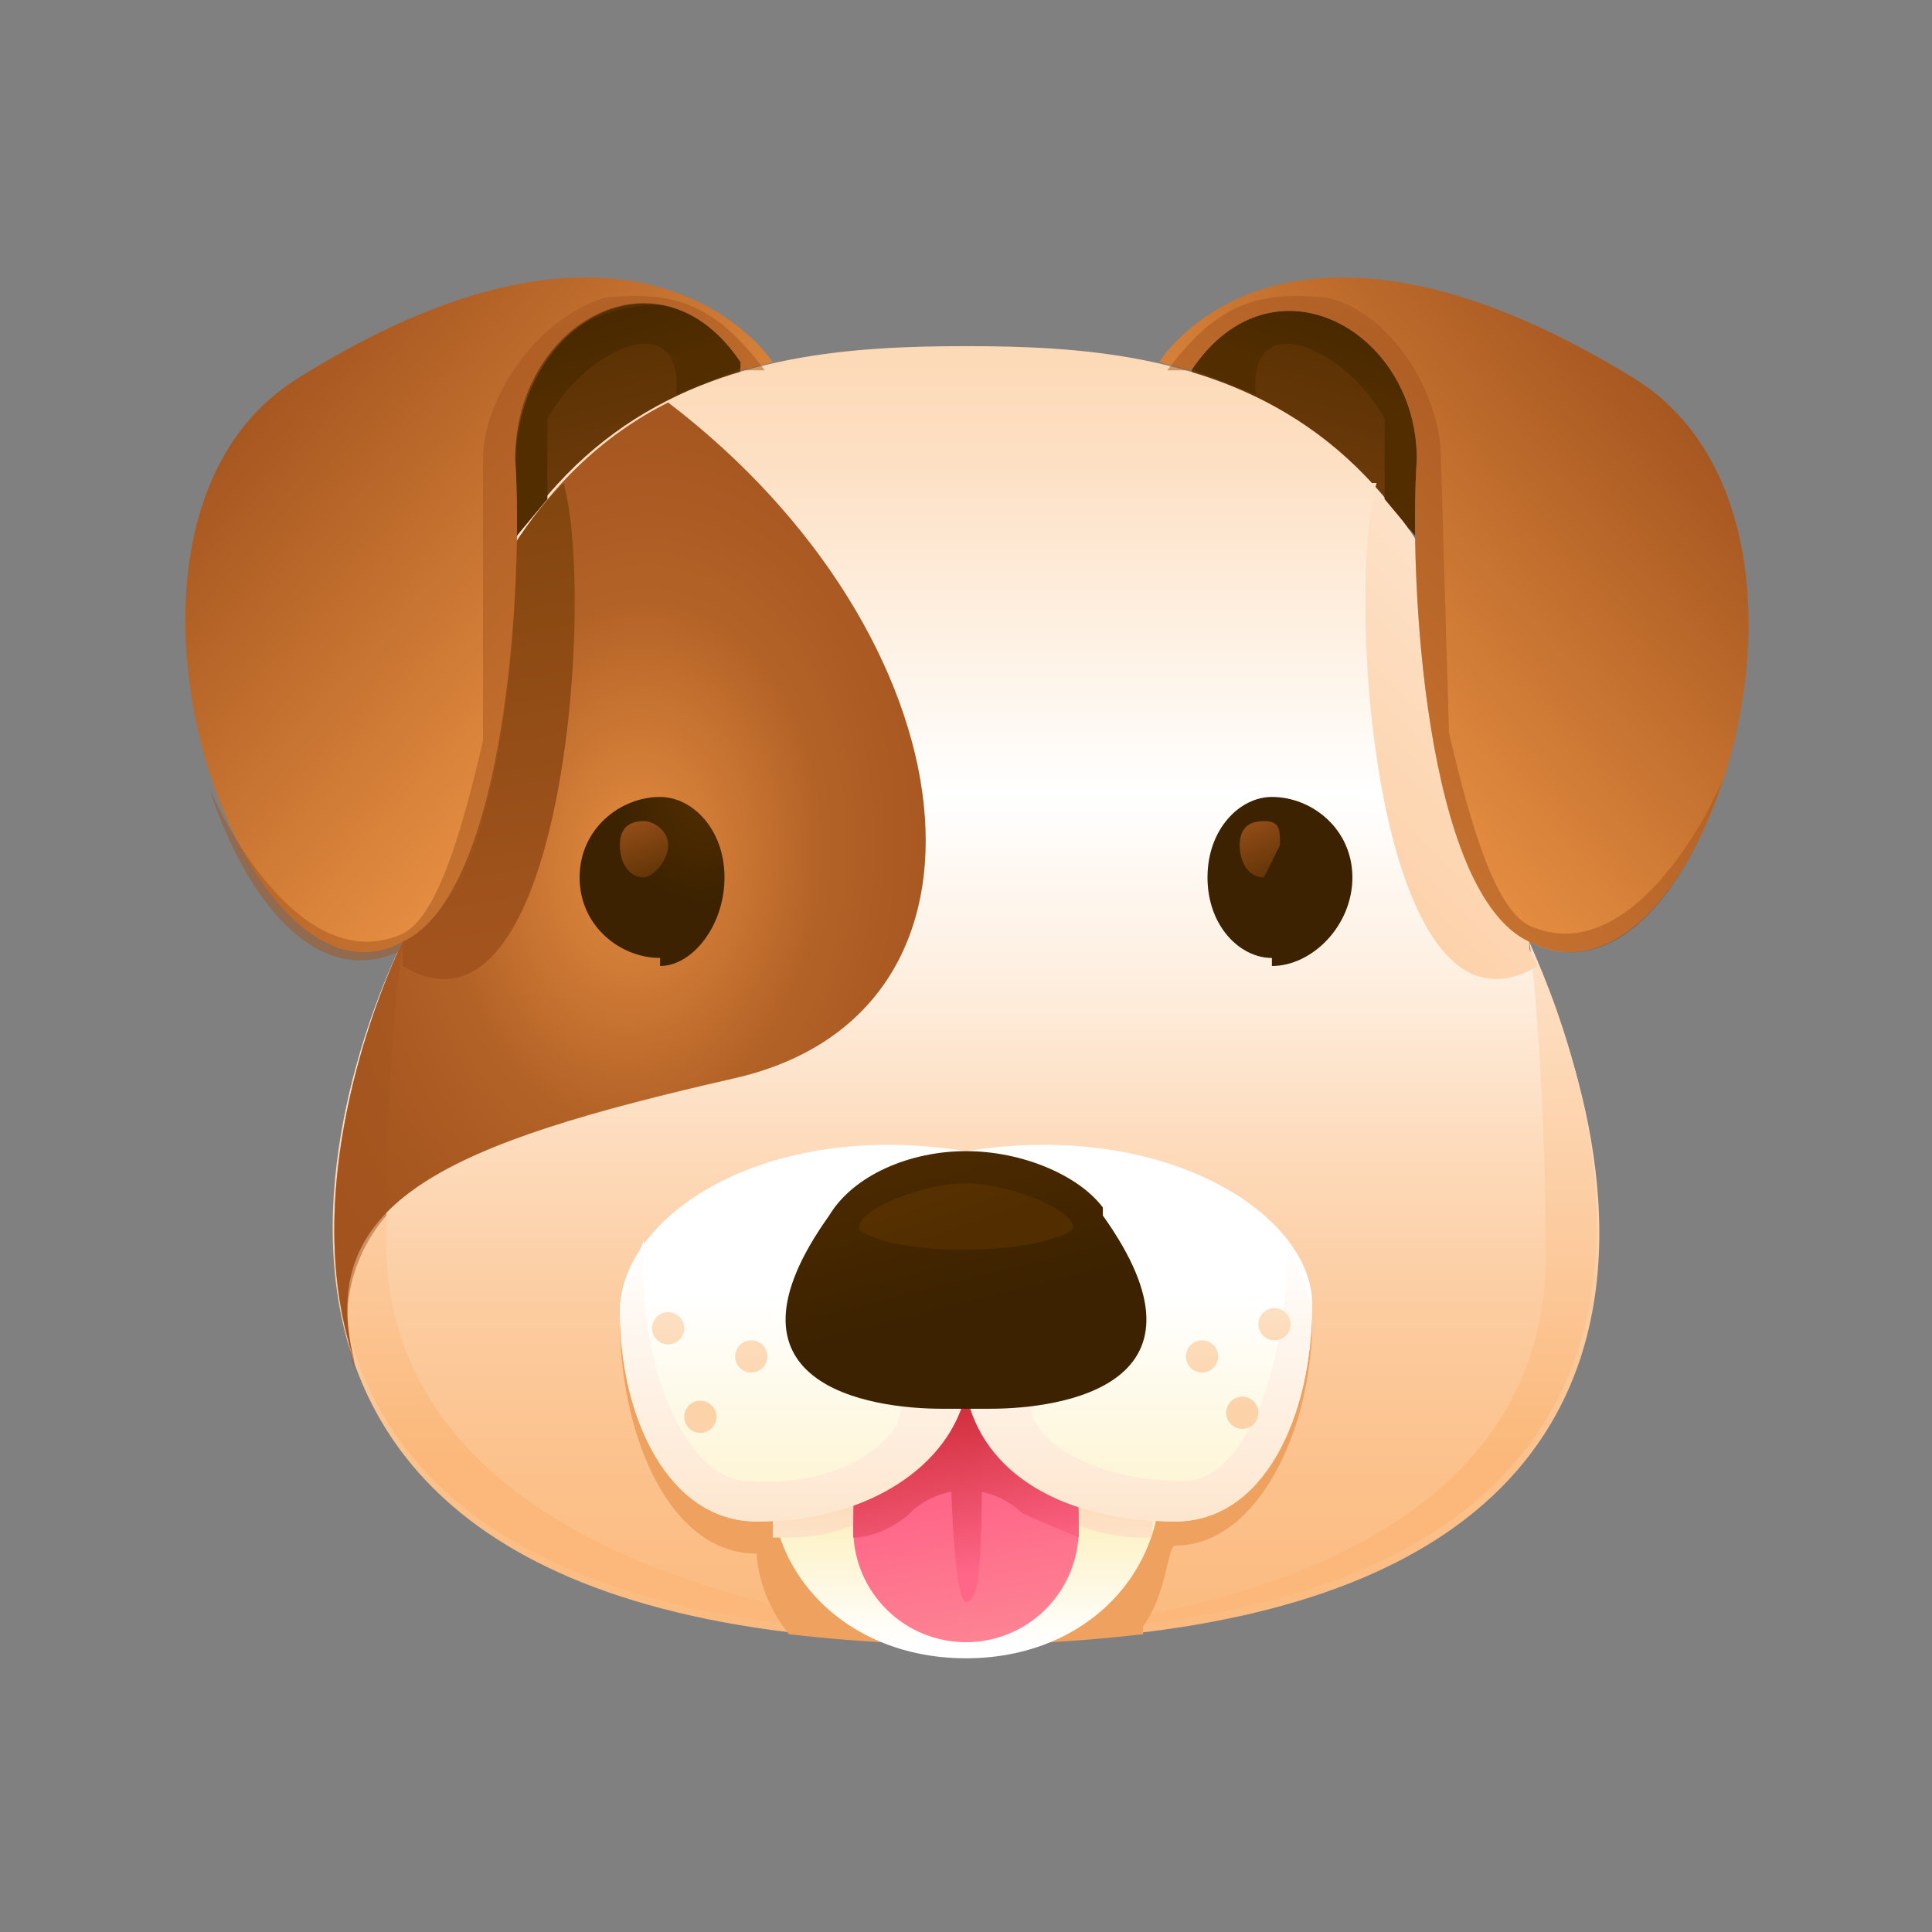 <svg xmlns="http://www.w3.org/2000/svg" fill="none" viewBox="0 0 24 24">
  <rect x="0" y="0" width="24" height="24" fill="#808080" stroke="none"/>
  <path fill="url(#a)" d="M5 11.7c1.3-.6 1.7-4.6 1.4-6a1.5 1.5 0 0 1 2.8-1.1L5 11.7Z"/>
  <path fill="url(#b)" d="M19 11.7c-1.3-.6-1.7-4.6-1.4-6a1.5 1.5 0 0 0-2.8-1.1l4.2 7.1Z"/>
  <path fill="url(#c)" d="M12 20.4c11.5 0 7-8.6 7-8.6-.5-7.1-4.2-7.5-7-7.5s-6.5.4-7 7.4c0 0-4.5 8.7 7 8.7Z"/>
  <path fill="url(#d)" d="M19 11.7s.2 1.5.2 3.9c0 4.7-7.2 4.7-7.2 4.7 11.4 0 7-8.5 7-8.6Z"/>
  <path fill="url(#e)" d="M5 11.7s-.2 1.5-.2 3.9C5 20 12 20.3 12 20.3c-11.4 0-7-8.5-7-8.6Z"/>
  <path fill="#EFA25F" d="M14.2 20.2c.3-.4.3-1 .4-1 1 0 1.7-1.4 1.7-2.8 0-1.2-1.8-2.5-4.3-2-2.5-.5-4.3.8-4.3 2 0 1.4.6 2.9 1.7 2.9 0 0 0 .5.4 1a18.8 18.8 0 0 0 4.4 0Z"/>
  <path fill="url(#f)" d="M5 11.7s-1.4 2.8-.6 5.2c-.5-2 1.2-2.7 4.7-3.5 3.6-.8 3-5.5-.8-8.4-1.6.8-3 2.7-3.3 6.7Z"/>
  <path fill="url(#g)" d="M14.3 17.7 12 16.3l-2.3 1.4c-.5 1.5.6 2.9 2.3 2.9 1.7 0 2.8-1.4 2.3-3Z"/>
  <path fill="url(#h)" d="M9.8 18.1h-.2v1h.2c.8 0 1.4-.4 1.8-1 .2-.4.6-.4.8 0 .4.6 1 1 1.8 1h.1l.1-1h-.2c-1.3 0-2.2-.8-2.2-1.8 0 1-1 1.8-2.2 1.8Z"/>
  <path fill="url(#i)" d="M13.4 19a1.4 1.4 0 1 1-2.8 0c0-2.3.6-3.2 1.4-3.2.8 0 1.4 1 1.4 3.2Z"/>
  <path fill="url(#j)" d="M13.4 19c0-2.3-.6-3.2-1.4-3.2-.8 0-1.4 1-1.4 3.2v.1c.3 0 .6-.2.7-.3a1 1 0 0 1 1.4 0l.7.3V19Z"/>
  <path fill="url(#k)" d="M11.8 17.4c0-.6 0-1 .2-1 .1 0 .2.4.2 1 0 1.8 0 2.5-.2 2.5-.1 0-.2-.8-.2-2.5Z"/>
  <path fill="url(#l)" d="M12 14.3c-2.5-.4-4.3.8-4.3 2 0 1.3.6 2.6 1.7 2.6C11 18.9 12 18 12 17c0 1 1 1.9 2.6 1.9 1.1 0 1.7-1.3 1.7-2.7 0-1.1-1.8-2.3-4.3-1.9Z"/>
  <path fill="url(#m)" d="M9.4 18.9c1.4 0 2.4-.7 2.6-1.6.2 1 1.2 1.6 2.6 1.6 1.1 0 1.7-1.3 1.7-2.7l-.3-.8c0 1.5-.5 3-1.3 3-1.3 0-2.2-.7-1.8-1.2.5-.4 1.3-1.1.9-1.8l-1 1c0-.7-2.6-1-2.6-1-.4.7.4 1.4.9 1.8.4.5-.5 1.3-1.8 1.2-.8 0-1.4-1.5-1.3-3l-.3.8c0 1.4.6 2.7 1.7 2.7Z"/>
  <path fill="url(#n)" d="M15.8 12c.5 0 1-.5 1-1.1 0-.6-.5-1-1-1-.4 0-.8.4-.8 1s.4 1 .8 1Z"/>
  <path fill="url(#o)" d="M14.8 17a.2.2 0 1 0 0-.3.2.2 0 0 0 0 .3Z"/>
  <path fill="url(#p)" d="M15.3 17.7a.2.2 0 1 0 0-.3.2.2 0 0 0 0 .3Z"/>
  <path fill="url(#q)" d="M15.7 16.6a.2.2 0 1 0 0-.3.2.2 0 0 0 0 .3Z"/>
  <path fill="url(#r)" d="M8.2 12c.4 0 .8-.5.8-1.1 0-.6-.4-1-.8-1-.5 0-1 .4-1 1s.5 1 1 1Z"/>
  <path fill="url(#s)" d="m15.7 10.9.2-.4c0-.2 0-.3-.2-.3s-.3.1-.3.3c0 .2.1.4.3.4Z"/>
  <path fill="url(#t)" d="M8 10.9c.1 0 .3-.2.3-.4s-.2-.3-.3-.3c-.2 0-.3.1-.3.3 0 .2.1.4.3.4Z"/>
  <path fill="url(#u)" d="M9.2 17a.2.2 0 1 0 0-.3.2.2 0 0 0 0 .3Z"/>
  <path fill="url(#v)" d="M8.7 17.8a.2.2 0 1 0 0-.4.2.2 0 0 0 0 .4Z"/>
  <path fill="url(#w)" d="M8.3 16.7a.2.2 0 1 0 0-.4.2.2 0 0 0 0 .4Z"/>
  <path fill="url(#x)" d="M13.7 15c-.3-.4-1-.7-1.7-.7s-1.4.3-1.7.8c-1.5 2.1.5 2.4 1.4 2.4h.6c.9 0 2.9-.3 1.4-2.4Z"/>
  <path fill="url(#y)" d="M10.7 15.3c.5.3 2 .3 2.6 0 .2-.2-.7-.6-1.3-.6-.6 0-1.5.4-1.3.6Z"/>
  <path fill="url(#z)" d="M7 6c-1 1-1.8 2.9-2 5.7v.3c2 1.2 2.4-4.6 2-6Z"/>
  <path fill="url(#A)" d="m6.3 6.8.5-.6v-1c.5-.9 1.7-1.4 1.6-.3l1-.4c-1-1.6-3.5-.2-3.2 1.3l.1 1Z"/>
  <path fill="url(#B)" d="m9.2 4.6.4-.1S8 2 3.7 4.7C.8 6.5 3 12.8 5 11.7c1.3-.6 1.5-4.5 1.4-6C6.4 4 8.2 3 9.2 4.5Z"/>
  <path fill="url(#C)" d="M9.2 4.6h.3c-.6-.8-1.1-1-2-.9C6.6 4 6 5 6 5.7v3.5c-.3 1.3-.6 2.2-1 2.4-.9.4-1.7-.5-2.2-1.4l-.2-.4c.5 1.5 1.4 2.5 2.4 2 1.3-.6 1.5-4.5 1.4-6C6.4 4 8.2 3 9.2 4.5Z" opacity=".5"/>
  <path fill="url(#D)" d="M17 6c1 1 1.8 2.9 2 5.8l.1.2c-2 1.2-2.4-4.6-2-6Z"/>
  <path fill="url(#E)" d="m17.7 6.8-.5-.6v-1c-.5-.9-1.7-1.4-1.6-.3l-1-.4c1-1.6 3.5-.2 3.2 1.3l-.1 1Z"/>
  <path fill="url(#F)" d="m14.8 4.6-.4-.1s1.5-2.5 5.9.2c2.9 1.8.8 8.1-1.3 7-1.3-.6-1.5-4.5-1.4-6 0-1.6-1.8-2.6-2.8-1.1Z"/>
  <path fill="url(#G)" d="M14.8 4.6h-.3c.6-.8 1.1-1 2-.9.8.2 1.4 1.2 1.4 2l.1 3.4c.3 1.3.6 2.2 1 2.4.9.4 1.7-.5 2.2-1.4l.2-.4c-.5 1.5-1.4 2.5-2.4 2-1.3-.6-1.5-4.5-1.4-6 0-1.6-1.8-2.6-2.8-1.1Z" opacity=".5"/>
  <path fill="url(#H)" d="M4.4 17a2 2 0 0 1 .4-1.9c0-2 .2-3.3.2-3.4 0 0-1.4 2.8-.6 5.2Z" opacity=".5"/>
  <defs>
    <linearGradient id="a" x1="6" x2="7.9" y1="3.7" y2="11.2" gradientUnits="userSpaceOnUse">
      <stop stop-color="#512D00"/>
      <stop offset="1" stop-color="#A3541E"/>
    </linearGradient>
    <linearGradient id="b" x1="18" x2="16.1" y1="3.7" y2="11.2" gradientUnits="userSpaceOnUse">
      <stop stop-color="#512D00"/>
      <stop offset="1" stop-color="#A3541E"/>
    </linearGradient>
    <linearGradient id="c" x1="12" x2="12" y1="22.6" y2="1.4" gradientUnits="userSpaceOnUse">
      <stop stop-color="#FBB87A"/>
      <stop offset=".1" stop-color="#FBBA7E"/>
      <stop offset=".2" stop-color="#FCC18B"/>
      <stop offset=".3" stop-color="#FCCCA0"/>
      <stop offset=".4" stop-color="#FDDCBD"/>
      <stop offset=".5" stop-color="#FEF0E2"/>
      <stop offset=".6" stop-color="#fff"/>
      <stop offset=".7" stop-color="#FEF0E1"/>
      <stop offset=".8" stop-color="#FDDFC2"/>
      <stop offset=".9" stop-color="#FCD6AF"/>
      <stop offset="1" stop-color="#FCD2A8"/>
    </linearGradient>
    <linearGradient id="d" x1="15.9" x2="15.9" y1="18.1" y2="-1.6" gradientUnits="userSpaceOnUse">
      <stop stop-color="#FBB87A"/>
      <stop offset=".1" stop-color="#FCC695"/>
      <stop offset=".3" stop-color="#FDDFC2"/>
      <stop offset=".4" stop-color="#FEF0E3"/>
      <stop offset=".6" stop-color="#FFFBF8"/>
      <stop offset=".7" stop-color="#fff"/>
      <stop offset=".7" stop-color="#FFFDFC"/>
      <stop offset=".8" stop-color="#FFF8F2"/>
      <stop offset=".9" stop-color="#FEF0E1"/>
      <stop offset=".9" stop-color="#FDE4CA"/>
      <stop offset="1" stop-color="#FCD4AC"/>
      <stop offset="1" stop-color="#FCD2A8"/>
    </linearGradient>
    <linearGradient id="e" x1="8.1" x2="8.1" y1="18.1" y2="-1.6" gradientUnits="userSpaceOnUse">
      <stop stop-color="#FBB87A"/>
      <stop offset=".1" stop-color="#FCC695"/>
      <stop offset=".3" stop-color="#FDDFC2"/>
      <stop offset=".4" stop-color="#FEF0E3"/>
      <stop offset=".6" stop-color="#FFFBF8"/>
      <stop offset=".7" stop-color="#fff"/>
      <stop offset=".7" stop-color="#FFFDFC"/>
      <stop offset=".8" stop-color="#FFF8F2"/>
      <stop offset=".9" stop-color="#FEF0E1"/>
      <stop offset=".9" stop-color="#FDE4CA"/>
      <stop offset="1" stop-color="#FCD4AC"/>
      <stop offset="1" stop-color="#FCD2A8"/>
    </linearGradient>
    <linearGradient id="g" x1="12" x2="12" y1="17.1" y2="20.4" gradientUnits="userSpaceOnUse">
      <stop stop-color="#FBE07A"/>
      <stop offset="1" stop-color="#fff"/>
    </linearGradient>
    <linearGradient id="h" x1="12" x2="12" y1="18.1" y2="20.8" gradientUnits="userSpaceOnUse">
      <stop stop-color="#FCD2A8"/>
      <stop offset="1" stop-color="#fff"/>
    </linearGradient>
    <linearGradient id="i" x1="12" x2="12.6" y1="18.6" y2="21.9" gradientUnits="userSpaceOnUse">
      <stop stop-color="#F68"/>
      <stop offset="1" stop-color="#FB9C9C"/>
    </linearGradient>
    <linearGradient id="j" x1="12.2" x2="11.5" y1="19.5" y2="16.2" gradientUnits="userSpaceOnUse">
      <stop stop-color="#F68"/>
      <stop offset="1" stop-color="#B30B0B"/>
    </linearGradient>
    <linearGradient id="k" x1="12.3" x2="11.6" y1="19.5" y2="16.2" gradientUnits="userSpaceOnUse">
      <stop stop-color="#F68"/>
      <stop offset="1" stop-color="#B30B0B"/>
    </linearGradient>
    <linearGradient id="l" x1="12" x2="12" y1="23.7" y2="16.1" gradientUnits="userSpaceOnUse">
      <stop stop-color="#FBE07A"/>
      <stop offset="1" stop-color="#fff"/>
    </linearGradient>
    <linearGradient id="m" x1="12" x2="12" y1="21.7" y2="15.4" gradientUnits="userSpaceOnUse">
      <stop stop-color="#FCD2A8"/>
      <stop offset="1" stop-color="#fff"/>
    </linearGradient>
    <linearGradient id="o" x1="14.8" x2="14.8" y1="9.8" y2="17.5" gradientUnits="userSpaceOnUse">
      <stop stop-color="#FBB87A"/>
      <stop offset=".5" stop-color="#fff"/>
      <stop offset="1" stop-color="#FCD2A8"/>
    </linearGradient>
    <linearGradient id="p" x1="15.2" x2="15.3" y1="9.8" y2="17.5" gradientUnits="userSpaceOnUse">
      <stop stop-color="#FBB87A"/>
      <stop offset=".5" stop-color="#fff"/>
      <stop offset="1" stop-color="#FCD2A8"/>
    </linearGradient>
    <linearGradient id="q" x1="15.6" x2="15.7" y1="9.8" y2="17.4" gradientUnits="userSpaceOnUse">
      <stop stop-color="#FBB87A"/>
      <stop offset=".5" stop-color="#fff"/>
      <stop offset="1" stop-color="#FCD2A8"/>
    </linearGradient>
    <linearGradient id="s" x1="15.4" x2="15.9" y1="10" y2="11.1" gradientUnits="userSpaceOnUse">
      <stop stop-color="#A3541E"/>
      <stop offset="1" stop-color="#512D00"/>
    </linearGradient>
    <linearGradient id="t" x1="7.8" x2="8.2" y1="10" y2="11.1" gradientUnits="userSpaceOnUse">
      <stop stop-color="#A3541E"/>
      <stop offset="1" stop-color="#512D00"/>
    </linearGradient>
    <linearGradient id="u" x1="9.2" x2="9.2" y1="9.8" y2="17.5" gradientUnits="userSpaceOnUse">
      <stop stop-color="#FBB87A"/>
      <stop offset=".5" stop-color="#fff"/>
      <stop offset="1" stop-color="#FCD2A8"/>
    </linearGradient>
    <linearGradient id="v" x1="8.8" x2="8.7" y1="9.8" y2="17.5" gradientUnits="userSpaceOnUse">
      <stop stop-color="#FBB87A"/>
      <stop offset=".5" stop-color="#fff"/>
      <stop offset="1" stop-color="#FCD2A8"/>
    </linearGradient>
    <linearGradient id="w" x1="8.4" x2="8.3" y1="9.8" y2="17.5" gradientUnits="userSpaceOnUse">
      <stop stop-color="#FBB87A"/>
      <stop offset=".5" stop-color="#fff"/>
      <stop offset="1" stop-color="#FCD2A8"/>
    </linearGradient>
    <linearGradient id="x" x1="12" x2="11.3" y1="16.3" y2="13.5" gradientUnits="userSpaceOnUse">
      <stop stop-color="#3C2200"/>
      <stop offset="1" stop-color="#512D00"/>
    </linearGradient>
    <linearGradient id="y" x1="11.3" x2="12" y1="13.3" y2="15.3" gradientUnits="userSpaceOnUse">
      <stop stop-color="#643800"/>
      <stop offset="1" stop-color="#512D00"/>
    </linearGradient>
    <linearGradient id="z" x1="4.6" x2="6.4" y1="1.3" y2="11.7" gradientUnits="userSpaceOnUse">
      <stop stop-color="#643800"/>
      <stop offset="1" stop-color="#A3541E"/>
    </linearGradient>
    <linearGradient id="A" x1="7.6" x2="7" y1="4.7" y2="2.8" gradientUnits="userSpaceOnUse">
      <stop stop-color="#512D00"/>
      <stop offset="1" stop-color="#3C2200"/>
    </linearGradient>
    <linearGradient id="B" x1="7.8" x2="3" y1="9" y2="4.8" gradientUnits="userSpaceOnUse">
      <stop stop-color="#E89043"/>
      <stop offset="1" stop-color="#A3541E"/>
    </linearGradient>
    <linearGradient id="C" x1="3.5" x2="5.1" y1=".4" y2="4.8" gradientUnits="userSpaceOnUse">
      <stop stop-color="#FBB87A"/>
      <stop offset="1" stop-color="#A3541E"/>
    </linearGradient>
    <linearGradient id="D" x1="12.4" x2="28.7" y1="14.7" y2="-1.6" gradientUnits="userSpaceOnUse">
      <stop stop-color="#FBB87A"/>
      <stop offset=".7" stop-color="#fff"/>
      <stop offset=".7" stop-color="#FFFDFC"/>
      <stop offset=".8" stop-color="#FFF8F2"/>
      <stop offset=".9" stop-color="#FEF0E1"/>
      <stop offset=".9" stop-color="#FDE4CA"/>
      <stop offset="1" stop-color="#FCD4AC"/>
      <stop offset="1" stop-color="#FCD2A8"/>
    </linearGradient>
    <linearGradient id="E" x1="16.4" x2="17" y1="4.7" y2="2.8" gradientUnits="userSpaceOnUse">
      <stop stop-color="#512D00"/>
      <stop offset="1" stop-color="#3C2200"/>
    </linearGradient>
    <linearGradient id="F" x1="16.2" x2="21" y1="9" y2="4.8" gradientUnits="userSpaceOnUse">
      <stop stop-color="#E89043"/>
      <stop offset="1" stop-color="#A3541E"/>
    </linearGradient>
    <linearGradient id="G" x1="20.5" x2="18.9" y1=".4" y2="4.8" gradientUnits="userSpaceOnUse">
      <stop stop-color="#FBB87A"/>
      <stop offset="1" stop-color="#A3541E"/>
    </linearGradient>
    <linearGradient id="H" x1=".3" x2="3.5" y1="10" y2="13.1" gradientUnits="userSpaceOnUse">
      <stop stop-color="#643800"/>
      <stop offset="1" stop-color="#A3541E"/>
    </linearGradient>
    <radialGradient id="f" cx="0" cy="0" r="1" gradientTransform="rotate(94.5 -1 9) scale(6.502 4.646)" gradientUnits="userSpaceOnUse">
      <stop stop-color="#E89043"/>
      <stop offset="0" stop-color="#E38C40"/>
      <stop offset=".3" stop-color="#C77331"/>
      <stop offset=".5" stop-color="#B36227"/>
      <stop offset=".8" stop-color="#A75720"/>
      <stop offset="1" stop-color="#A3541E"/>
    </radialGradient>
    <radialGradient id="n" cx="0" cy="0" r="1" gradientTransform="matrix(0 1.331 -1.08 0 577.7 9.9)" gradientUnits="userSpaceOnUse">
      <stop stop-color="#512D00"/>
      <stop offset="1" stop-color="#3C2200"/>
    </radialGradient>
    <radialGradient id="r" cx="0" cy="0" r="1" gradientTransform="matrix(0 1.331 -1.08 0 8.7 9.9)" gradientUnits="userSpaceOnUse">
      <stop stop-color="#512D00"/>
      <stop offset="1" stop-color="#3C2200"/>
    </radialGradient>
  </defs>
</svg>
